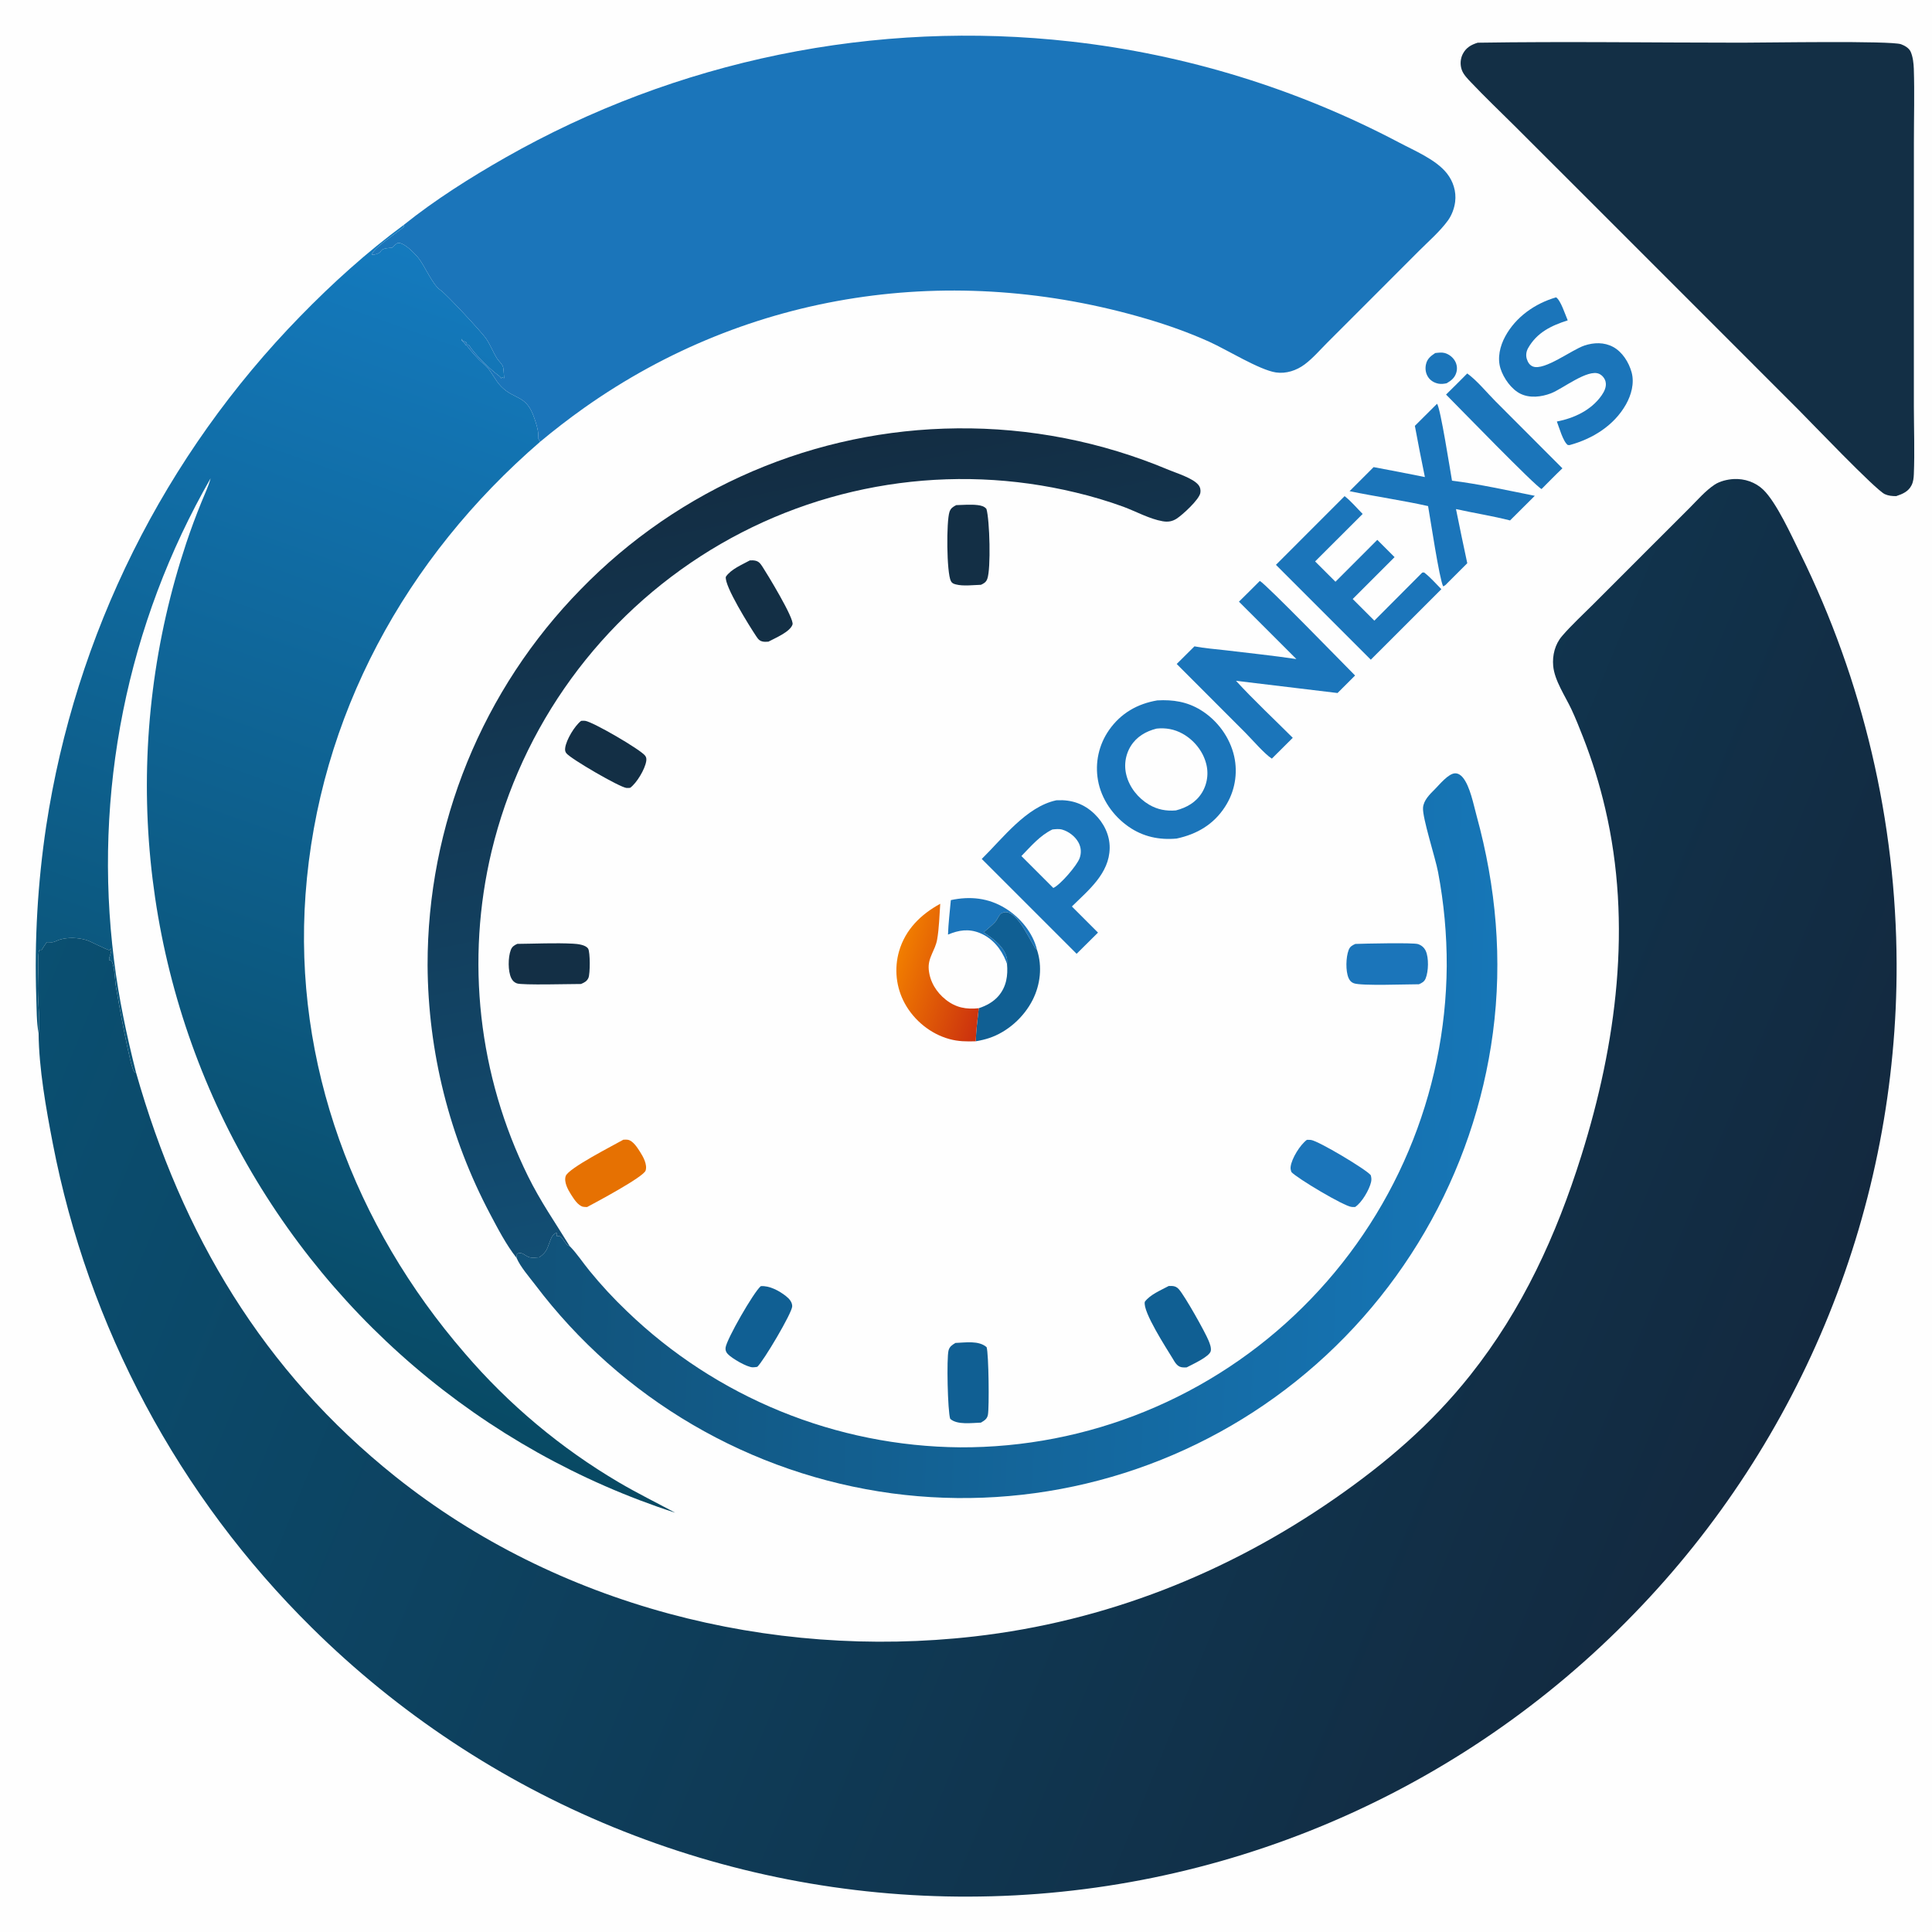 <?xml version="1.0" encoding="utf-8" ?>
<svg xmlns="http://www.w3.org/2000/svg" xmlns:xlink="http://www.w3.org/1999/xlink" width="1590" height="1590">
	<rect width="100%" height="100%" fill="#808080" stroke="none"/>
	<path fill="#FEFEFE" transform="scale(1.42 1.42)" d="M0 0L1120 0L1120 1120L0 1120L0 0Z"/>
	<path fill="#1B75BA" transform="scale(1.42 1.42)" d="M831.796 204.614C833.562 204.421 835.486 204.126 837.229 204.58C839.662 205.215 841.951 206.972 843.209 209.146C844.426 211.252 844.726 213.667 844.012 215.996C843.092 219 841.04 220.62 838.419 222.13C836.861 222.454 835.268 222.66 833.69 222.358C831.28 221.898 829.086 220.629 827.711 218.57C826.246 216.378 825.874 213.696 826.447 211.143C827.17 207.92 829.173 206.37 831.796 204.614Z"/>
	<path fill="#1B75BA" transform="scale(1.42 1.42)" d="M551.074 521.673C562.179 519.286 572.848 520.366 582.652 526.415C591.336 531.772 598.678 540.575 601.052 550.625C598.008 548.504 590.152 526.782 581.717 528.784C581.458 528.845 580.414 529.264 580.144 529.481C578.744 530.602 578.005 533.019 576.737 534.375C574.743 536.507 572.261 538.429 570.05 540.341C575.378 543.847 582.65 549.114 583.639 555.935C583.767 556.819 583.694 557.755 583.623 558.642C583.438 558.123 583.255 557.604 583.053 557.091C580.246 549.958 575.208 543.769 567.984 540.794C561.489 538.118 555.669 539.018 549.423 541.66C549.651 535.015 550.482 528.301 551.074 521.673Z"/>
	<path fill="#105F93" transform="scale(1.42 1.42)" d="M553.747 778.323C559.432 778.122 567.269 776.765 571.804 780.774C573.029 784.459 573.375 815.765 572.555 819.982C572.075 822.454 570.504 823.283 568.508 824.502C563.351 824.64 554.698 825.971 550.696 822.291C549.234 817.877 548.555 787.09 549.748 782.651C550.359 780.379 551.859 779.469 553.747 778.323Z"/>
	<path fill="#132F45" transform="scale(1.42 1.42)" d="M299.798 547.036C310.507 546.957 321.49 546.373 332.17 546.926C334.587 547.051 339.459 547.519 340.882 549.857C342.076 551.819 342.065 564.41 341.038 566.736C340.147 568.751 338.617 569.481 336.712 570.288C330.963 570.256 302.655 571.078 299.558 569.932C297.981 569.348 297.013 568.335 296.294 566.858C294.333 562.828 294.423 554.798 296.032 550.578C296.78 548.614 297.972 547.883 299.798 547.036Z"/>
	<path fill="#1B75BA" transform="scale(1.42 1.42)" d="M785.515 547.07C790.533 546.878 819.067 546.244 821.815 547.161C823.841 547.836 825.401 549.147 826.308 551.101C828.134 555.04 827.932 562.966 826.256 567.057C825.465 568.987 824.141 569.65 822.366 570.444C815.518 570.42 789.219 571.469 784.676 569.888C783.157 569.36 782.237 568.302 781.599 566.858C779.792 562.774 780.027 554.772 781.623 550.611C782.407 548.567 783.654 547.907 785.515 547.07Z"/>
	<path fill="#132F45" transform="scale(1.42 1.42)" d="M554.201 292.752C558.238 292.654 562.605 292.249 566.61 292.733C568.477 292.959 570.512 293.412 571.705 294.969C573.589 301.208 574.374 329.726 572.196 335.502C571.46 337.454 570.287 338.11 568.522 338.931C564.076 339.043 558.198 339.841 553.918 338.69C552.644 338.347 551.744 338.02 551.109 336.804C548.584 331.968 548.41 302.065 550.313 296.59C551.037 294.507 552.33 293.724 554.201 292.752Z"/>
	<path fill="#105F93" transform="scale(1.42 1.42)" d="M677.351 745.315C677.938 745.301 678.525 745.278 679.111 745.299C680.835 745.36 682.061 745.884 683.206 747.176C686.776 751.203 698.473 772.061 700.498 777.075C701.187 778.779 702.092 781.103 701.726 782.963C701.07 786.29 690.783 790.875 687.719 792.504C686.655 792.522 685.537 792.575 684.492 792.327C682.056 791.747 680.786 789.259 679.588 787.273C676.301 781.823 662.102 760.109 663.502 754.447C666.62 750.26 672.816 747.771 677.351 745.315Z"/>
	<path fill="#132F45" transform="scale(1.42 1.42)" d="M434.576 324.796C435.587 324.737 436.562 324.716 437.561 324.904C439.849 325.335 440.75 326.706 441.959 328.542C444.328 332.143 460.429 358.497 459.317 361.931C457.914 366.261 449.181 369.817 445.353 371.882C444.413 371.919 443.357 372.016 442.426 371.884C440.166 371.565 439.331 370.332 438.16 368.579C434.529 363.137 419.634 339.408 420.677 334.261C423.672 329.86 429.985 327.315 434.576 324.796Z"/>
	<path fill="#105F93" transform="scale(1.42 1.42)" d="M440.914 745.419C445.898 744.996 451.611 748.098 455.477 751.15C457.328 752.611 459.127 754.543 459.141 757.05C459.163 760.829 442.328 789.137 438.884 792.173C438.037 792.319 437.19 792.437 436.328 792.445C433.018 792.476 424.137 787.265 421.794 784.749C420.783 783.663 420.337 782.549 420.515 781.059C421.097 776.191 436.831 748.831 440.914 745.419Z"/>
	<path fill="#132F45" transform="scale(1.42 1.42)" d="M336.801 417.784C337.529 417.747 338.327 417.676 339.058 417.755C343.444 418.227 371.409 434.498 373.955 438.031C374.675 439.029 374.711 440.034 374.516 441.23C373.757 445.891 369.033 453.796 365.226 456.589C364.549 456.647 363.814 456.734 363.131 456.675C359.209 456.337 330.892 439.873 328.266 436.59C327.487 435.617 327.406 434.686 327.564 433.462C328.172 428.754 333.062 420.641 336.801 417.784Z"/>
	<path fill="#1B75BA" transform="scale(1.42 1.42)" d="M757.416 660.615Q758.602 660.551 759.783 660.676C763.964 661.14 791.899 677.785 794.452 681.113C794.83 682.565 794.951 683.637 794.611 685.119C793.609 689.494 789.262 697.046 785.364 699.538C784.553 699.55 784.264 699.57 783.406 699.507C779.031 699.186 751.611 682.812 748.468 679.285C748.071 678.189 747.868 677.337 748.012 676.181C748.606 671.381 753.51 663.481 757.416 660.615Z"/>
	<path fill="#E67102" transform="scale(1.42 1.42)" d="M361.284 660.53C362.132 660.508 363.128 660.428 363.96 660.591C366.896 661.165 369.372 665.132 370.907 667.503C372.754 670.356 375.293 674.969 374.164 678.435C372.956 682.149 345.181 696.929 340.294 699.539C339.578 699.524 338.678 699.559 337.965 699.4C334.975 698.732 332.551 694.793 330.984 692.352C329.169 689.525 326.711 685.051 327.867 681.594C329.377 677.079 355.353 663.903 361.284 660.53Z"/>
	<path fill="#1B75BA" transform="scale(1.42 1.42)" d="M850.357 216.444C856.156 220.64 861.585 227.42 866.703 232.544L905.512 271.424C901.401 275.329 897.443 279.416 893.431 283.424C889.76 281.771 844.962 235.575 838.078 228.677C842.228 224.664 846.272 220.524 850.357 216.444Z"/>
	<path fill="#105F93" transform="scale(1.42 1.42)" d="M583.623 558.642C583.694 557.755 583.767 556.819 583.639 555.935C582.65 549.114 575.378 543.847 570.05 540.341C572.261 538.429 574.743 536.507 576.737 534.375C578.005 533.019 578.744 530.602 580.144 529.481C580.414 529.264 581.458 528.845 581.717 528.784C590.152 526.782 598.008 548.504 601.052 550.625C604.128 560.128 602.986 570.592 598.511 579.472C593.432 589.553 583.907 598.122 573.137 601.669C570.66 602.485 568.08 603.056 565.511 603.489C565.697 597.14 566.579 590.65 567.247 584.33C571.568 582.937 575.778 580.66 578.755 577.161C583.278 571.845 584.244 565.372 583.623 558.642Z"/>
	<defs>
		<linearGradient id="gradient_0" gradientUnits="userSpaceOnUse" x1="520.743" y1="554.807" x2="573.619" y2="571.939">
			<stop offset="0" stop-color="#F17D00"/>
			<stop offset="1" stop-color="#CC320E"/>
		</linearGradient>
	</defs>
	<path fill="url(#gradient_0)" transform="scale(1.42 1.42)" d="M544.926 523.805C544.43 530.614 544.303 537.826 543.126 544.534C542 550.946 537.632 555.01 538.268 561.918C538.913 568.934 542.673 575.066 548.152 579.392C554.05 584.048 560.007 585.093 567.247 584.33C566.579 590.65 565.697 597.14 565.511 603.489C560.144 603.657 555.452 603.633 550.214 602.196C539.372 599.221 529.881 591.49 524.453 581.682Q523.98 580.823 523.55 579.942Q523.12 579.061 522.734 578.159Q522.347 577.258 522.005 576.339Q521.664 575.42 521.367 574.485Q521.071 573.55 520.821 572.602Q520.571 571.654 520.368 570.695Q520.164 569.736 520.008 568.767Q519.852 567.799 519.744 566.825Q519.636 565.85 519.575 564.872Q519.515 563.893 519.502 562.912Q519.49 561.932 519.526 560.952Q519.561 559.972 519.645 558.995Q519.729 558.018 519.86 557.046Q519.992 556.075 520.17 555.11Q520.349 554.146 520.575 553.192Q520.801 552.238 521.074 551.296C524.715 538.72 533.681 529.927 544.926 523.805Z"/>
	<path fill="#1B75BA" transform="scale(1.42 1.42)" d="M901.855 172.327C904.536 174.035 907.227 182.541 908.594 185.665C899.096 188.705 890.828 192.656 885.677 201.683C884.559 203.644 884.21 205.949 884.905 208.115C885.511 209.999 886.546 211.711 888.498 212.438C895.15 214.912 910.963 202.713 918.257 200.273C923.728 198.443 929.677 198.262 934.866 201.047C940.261 203.942 944.031 210.002 945.618 215.779C947.341 222.052 945.441 228.938 942.314 234.456C935.383 246.686 922.92 254.365 909.667 257.959L908.642 257.912C905.896 255.977 903.606 247.638 902.307 244.303C912.296 242.36 922.17 237.772 928.187 229.227C929.811 226.921 931.219 224.063 930.534 221.192C930.083 219.304 928.636 217.528 926.884 216.701C920.276 213.58 905.555 225.435 898.811 227.982C893.306 230.061 886.732 230.875 881.261 228.231C875.962 225.67 871.403 219.189 869.645 213.613C867.691 207.414 869.346 200.567 872.361 194.999C878.5 183.66 889.671 175.864 901.855 172.327Z"/>
	<path fill="#1B75BA" transform="scale(1.42 1.42)" d="M832.864 234.007C834.873 236.558 840.42 272.416 841.532 278.595C856.614 280.386 874.433 284.365 889.515 287.355L875.176 301.624C864.877 299.011 854.229 297.351 843.841 295.046Q847.006 310.758 850.379 326.428L838.673 338.119C837.929 338.958 837.43 339.396 836.401 339.852C834.168 335.392 829.029 300.963 827.67 293.309C812.626 289.964 797.263 287.791 782.16 284.66L796.098 270.722Q810.978 273.494 825.815 276.484Q822.759 261.673 820.009 246.802L832.864 234.007Z"/>
	<path fill="#1B75BA" transform="scale(1.42 1.42)" d="M779.282 287.548C782.993 290.379 786.413 294.538 789.75 297.859L762.192 325.384L773.991 337.153L798.234 312.881L808.245 322.895L783.98 347.164L796.52 359.711L823.788 332.352C824.518 331.602 824.034 331.886 825.372 331.782C828.992 334.586 832.148 338.206 835.36 341.472L794.468 382.339L739.486 327.356L779.282 287.548Z"/>
	<path fill="#1B75BA" transform="scale(1.42 1.42)" d="M730.147 336.691C733.566 338.368 778.572 384.697 785.357 391.496L775.191 401.647L716.341 394.571C726.801 405.964 738.296 416.666 749.243 427.609L737.125 439.67C732.939 437.063 725.654 428.556 721.831 424.73L681.978 384.819L692.255 374.604C698.136 375.746 704.34 376.16 710.296 376.875C723.974 378.517 737.712 379.954 751.34 381.966L718.055 348.701C722.125 344.742 726.119 340.694 730.147 336.691Z"/>
	<path fill="#1B75BA" transform="scale(1.42 1.42)" d="M612.175 463.832C612.386 463.819 612.598 463.801 612.81 463.792C621.15 463.43 628.24 465.858 634.323 471.711C639.697 476.881 643.224 483.925 643.133 491.473C642.955 506.231 630.84 515.889 621.222 525.366L636.358 540.503L623.971 552.792L620.314 549.135L568.992 497.811C581.272 485.739 594.863 467.529 612.175 463.832Z"/>
	<path fill="#FEFEFE" transform="scale(1.42 1.42)" d="M609.942 480.732C611.828 480.544 613.759 480.28 615.612 480.81C619.433 481.901 623.19 484.806 625.07 488.319C626.606 491.191 626.807 494.328 625.704 497.384C624.185 501.591 614.512 512.85 610.465 514.628L591.965 496.132C597.485 490.498 602.736 484.194 609.942 480.732Z"/>
	<path fill="#1B75BA" transform="scale(1.42 1.42)" d="M670.721 405.925C679.801 405.412 688.075 406.692 695.932 411.54C705.515 417.453 712.771 427.257 715.268 438.263Q715.477 439.194 715.64 440.135Q715.803 441.075 715.918 442.022Q716.034 442.97 716.102 443.922Q716.171 444.874 716.191 445.828Q716.212 446.782 716.185 447.736Q716.158 448.69 716.084 449.641Q716.009 450.593 715.888 451.539Q715.766 452.486 715.597 453.425Q715.428 454.365 715.213 455.294Q714.998 456.224 714.736 457.142Q714.475 458.06 714.168 458.964Q713.861 459.867 713.51 460.755Q713.158 461.642 712.763 462.511Q712.367 463.379 711.929 464.227Q711.491 465.075 711.011 465.9Q710.531 466.725 710.011 467.525C703.405 477.833 693.665 483.497 681.909 486.002C671.841 486.922 662.438 484.933 654.076 479.106C645.072 472.831 638.286 463.131 636.357 452.252Q636.188 451.311 636.065 450.362Q635.943 449.414 635.867 448.46Q635.791 447.507 635.763 446.551Q635.734 445.595 635.752 444.639Q635.77 443.683 635.836 442.729Q635.901 441.775 636.013 440.825Q636.125 439.875 636.284 438.932Q636.443 437.989 636.648 437.055Q636.853 436.121 637.104 435.198Q637.355 434.275 637.65 433.366Q637.946 432.456 638.286 431.563Q638.627 430.669 639.01 429.793Q639.394 428.917 639.821 428.061Q640.247 427.205 640.715 426.371Q641.183 425.537 641.692 424.727Q642.2 423.917 642.748 423.133C649.558 413.386 659.137 407.894 670.721 405.925Z"/>
	<path fill="#FEFEFE" transform="scale(1.42 1.42)" d="M670.335 422.264C675.645 421.721 680.591 422.595 685.286 425.178C691.887 428.81 697.136 435.22 699.037 442.535Q699.177 443.059 699.291 443.59Q699.404 444.121 699.492 444.656Q699.578 445.192 699.639 445.732Q699.699 446.271 699.732 446.813Q699.765 447.354 699.771 447.897Q699.777 448.44 699.756 448.982Q699.735 449.525 699.687 450.065Q699.638 450.606 699.563 451.143Q699.488 451.681 699.386 452.214Q699.284 452.747 699.156 453.274Q699.027 453.802 698.873 454.322Q698.718 454.842 698.538 455.354Q698.357 455.866 698.151 456.368Q697.946 456.87 697.715 457.362Q697.484 457.853 697.229 458.332Q696.974 458.811 696.696 459.277C693.258 464.965 687.795 468.051 681.54 469.685C675.944 470.163 670.881 469.237 665.992 466.369C659.654 462.651 654.537 456.293 652.779 449.107Q652.647 448.585 652.541 448.058Q652.435 447.531 652.355 446.999Q652.275 446.466 652.222 445.931Q652.169 445.396 652.142 444.858Q652.115 444.321 652.115 443.783Q652.116 443.245 652.142 442.708Q652.169 442.17 652.222 441.635Q652.276 441.099 652.356 440.567Q652.436 440.035 652.542 439.508Q652.648 438.981 652.78 438.459Q652.913 437.938 653.071 437.423Q653.229 436.909 653.412 436.403Q653.595 435.897 653.803 435.401Q654.012 434.905 654.244 434.42Q654.477 433.935 654.733 433.462Q654.99 432.989 655.269 432.529C658.688 426.955 664.126 423.815 670.335 422.264Z"/>
	<defs>
		<linearGradient id="gradient_1" gradientUnits="userSpaceOnUse" x1="435.853" y1="267.756" x2="523.547" y2="683.787">
			<stop offset="0" stop-color="#132D43"/>
			<stop offset="1" stop-color="#124E74"/>
		</linearGradient>
	</defs>
	<path fill="url(#gradient_1)" transform="scale(1.42 1.42)" d="M299.389 729.053C293.41 721.511 288.509 712.022 284 703.522Q281.807 699.377 279.74 695.169Q277.673 690.96 275.733 686.691Q273.793 682.422 271.983 678.097Q270.173 673.771 268.493 669.393Q266.813 665.015 265.266 660.589Q263.719 656.163 262.306 651.692Q260.892 647.221 259.614 642.709Q258.336 638.198 257.194 633.65Q256.052 629.103 255.047 624.523Q254.043 619.942 253.176 615.334Q252.309 610.726 251.582 606.094Q250.854 601.462 250.266 596.81Q249.678 592.158 249.23 587.49Q248.783 582.823 248.475 578.144Q248.168 573.465 248.002 568.779Q247.835 564.093 247.81 559.404Q247.804 555.634 247.89 551.866Q247.975 548.097 248.152 544.331Q248.329 540.566 248.598 536.806Q248.866 533.046 249.226 529.293Q249.585 525.541 250.036 521.798Q250.487 518.055 251.028 514.325Q251.57 510.594 252.201 506.878Q252.833 503.161 253.555 499.461Q254.277 495.761 255.088 492.08Q255.9 488.399 256.8 484.738Q257.701 481.078 258.69 477.44Q259.679 473.803 260.756 470.19Q261.834 466.578 262.998 462.992Q264.163 459.407 265.414 455.851Q266.665 452.295 268.003 448.771Q269.34 445.246 270.762 441.755Q272.185 438.264 273.692 434.809Q275.199 431.353 276.789 427.935Q278.379 424.517 280.052 421.139Q281.725 417.761 283.479 414.424Q285.233 411.088 287.068 407.795Q288.903 404.502 290.817 401.254Q292.731 398.007 294.724 394.806Q296.716 391.606 298.786 388.456Q300.855 385.305 303.001 382.205Q305.146 379.106 307.366 376.059Q309.586 373.012 311.88 370.021Q314.173 367.029 316.538 364.094Q318.904 361.158 321.34 358.281Q323.776 355.405 326.281 352.588Q328.786 349.771 331.358 347.015Q333.931 344.26 336.57 341.568Q339.222 338.84 341.941 336.178Q344.66 333.516 347.444 330.922Q350.228 328.328 353.075 325.804Q355.922 323.279 358.83 320.826Q361.739 318.373 364.707 315.992Q367.675 313.611 370.701 311.305Q373.727 308.998 376.81 306.767Q379.892 304.535 383.028 302.381Q386.164 300.227 389.353 298.15Q392.542 296.074 395.78 294.077Q399.019 292.08 402.307 290.164Q405.594 288.248 408.927 286.413Q412.261 284.579 415.639 282.827Q419.017 281.076 422.437 279.408Q425.857 277.74 429.317 276.158Q432.777 274.575 436.276 273.078Q439.774 271.582 443.308 270.172Q446.842 268.762 450.41 267.44Q453.978 266.118 457.578 264.884Q461.177 263.651 464.806 262.506Q468.435 261.362 472.091 260.308Q475.747 259.253 479.428 258.29Q483.109 257.326 486.812 256.454Q490.516 255.581 494.24 254.801Q497.964 254.02 501.706 253.331Q505.449 252.643 509.207 252.047Q512.965 251.451 516.736 250.948Q520.508 250.445 524.291 250.036Q528.074 249.626 531.866 249.31Q535.657 248.994 539.456 248.772Q543.255 248.55 547.057 248.422Q550.86 248.293 554.665 248.259Q558.598 248.215 562.532 248.272Q566.465 248.329 570.395 248.487Q574.326 248.644 578.251 248.902Q582.176 249.161 586.093 249.519Q590.011 249.878 593.917 250.337Q597.824 250.795 601.718 251.354Q605.612 251.913 609.49 252.571Q613.368 253.229 617.228 253.986Q621.088 254.744 624.928 255.6Q628.767 256.455 632.583 257.409Q636.399 258.363 640.19 259.414Q643.981 260.466 647.743 261.614Q651.505 262.762 655.237 264.006Q658.969 265.25 662.668 266.589Q666.366 267.928 670.029 269.361Q673.693 270.794 677.318 272.321C682 274.262 691.354 277.113 694.524 281.009C695.616 282.351 695.983 283.995 695.675 285.695C694.969 289.591 685.317 298.43 681.935 300.597C679.362 302.246 676.881 302.614 673.893 302.107C666.329 300.823 658.288 296.371 651.009 293.668Q637.483 288.764 623.482 285.45Q620.142 284.644 616.784 283.919Q613.426 283.195 610.051 282.554Q606.676 281.912 603.286 281.353Q599.896 280.795 596.494 280.32Q593.092 279.845 589.678 279.453Q586.265 279.062 582.844 278.755Q579.422 278.447 575.994 278.224Q572.566 278.001 569.133 277.861Q565.7 277.722 562.265 277.668Q558.83 277.613 555.395 277.642Q551.96 277.672 548.526 277.786Q545.092 277.9 541.663 278.098Q538.233 278.296 534.809 278.579Q531.385 278.861 527.969 279.228Q524.553 279.594 521.148 280.044Q517.742 280.494 514.348 281.028Q510.954 281.562 507.575 282.178Q504.195 282.795 500.832 283.495Q497.468 284.195 494.123 284.977Q490.778 285.759 487.453 286.622Q484.127 287.486 480.825 288.432Q477.522 289.377 474.243 290.403Q470.964 291.429 467.712 292.536Q464.46 293.642 461.235 294.828Q458.011 296.014 454.817 297.278Q451.623 298.543 448.46 299.886Q445.298 301.229 442.17 302.648Q439.042 304.068 435.949 305.565Q432.857 307.061 429.802 308.633Q426.747 310.205 423.732 311.851Q420.717 313.498 417.743 315.218Q414.769 316.938 411.838 318.73Q408.886 320.537 405.979 322.416Q403.073 324.295 400.213 326.245Q397.353 328.194 394.542 330.214Q391.731 332.233 388.97 334.321Q386.21 336.409 383.501 338.564Q380.793 340.719 378.138 342.939Q375.484 345.16 372.884 347.445Q370.285 349.731 367.742 352.079Q365.2 354.428 362.716 356.838Q360.232 359.248 357.807 361.719Q355.383 364.189 353.021 366.718Q350.658 369.247 348.358 371.834Q346.058 374.42 343.822 377.063Q341.586 379.705 339.416 382.401Q337.246 385.097 335.143 387.846Q333.039 390.595 331.004 393.394Q328.969 396.194 327.003 399.043Q325.037 401.891 323.142 404.787Q321.247 407.684 319.423 410.625Q317.6 413.567 315.849 416.553Q314.098 419.538 312.421 422.566Q310.744 425.594 309.142 428.662Q307.54 431.73 306.013 434.836Q304.487 437.943 303.038 441.086Q301.588 444.229 300.216 447.406Q298.844 450.584 297.551 453.794Q296.257 457.005 295.043 460.246Q293.828 463.487 292.694 466.757Q291.56 470.027 290.506 473.324Q289.452 476.621 288.48 479.943Q287.507 483.264 286.617 486.609Q285.726 489.954 284.918 493.319Q284.216 496.257 283.578 499.21Q282.939 502.162 282.365 505.128Q281.791 508.093 281.281 511.071Q280.771 514.048 280.325 517.036Q279.88 520.023 279.499 523.02Q279.118 526.017 278.802 529.021Q278.486 532.025 278.235 535.035Q277.984 538.045 277.798 541.06Q277.612 544.075 277.492 547.094Q277.371 550.112 277.316 553.132Q277.26 556.152 277.27 559.173Q277.28 562.194 277.355 565.214Q277.431 568.233 277.571 571.251Q277.712 574.268 277.918 577.282Q278.123 580.296 278.394 583.304Q278.665 586.313 279.001 589.315Q279.337 592.317 279.737 595.311Q280.138 598.305 280.603 601.29Q281.069 604.274 281.598 607.248Q282.128 610.222 282.722 613.184Q283.316 616.146 283.973 619.094Q284.631 622.042 285.353 624.975Q286.074 627.909 286.859 630.826Q287.643 633.743 288.491 636.642Q289.338 639.542 290.248 642.422Q291.158 645.302 292.13 648.162Q293.102 651.022 294.136 653.861Q295.169 656.699 296.264 659.515Q297.359 662.33 298.514 665.121Q299.669 667.912 300.885 670.677Q302.1 673.443 303.375 676.181Q304.65 678.92 305.984 681.63C313.308 696.464 321.615 708.275 330.156 722.189C327.106 721.697 325.841 714.908 322.79 716.629C322.636 715.801 322.574 715.231 322.576 714.411C320.236 715.464 319.593 717.114 318.719 719.432C316.994 724.004 316.806 725.617 312.608 728.676C310.976 728.773 308.683 729.122 307.125 728.75C304.339 728.085 302.474 724.958 299.609 726.753L299.389 729.053Z"/>
	<defs>
		<linearGradient id="gradient_2" gradientUnits="userSpaceOnUse" x1="302.125" y1="643.679" x2="862.987" y2="663.949">
			<stop offset="0" stop-color="#115279"/>
			<stop offset="1" stop-color="#1676B7"/>
		</linearGradient>
	</defs>
	<path fill="url(#gradient_2)" transform="scale(1.42 1.42)" d="M330.156 722.189C334.344 726.435 337.762 731.741 341.552 736.37Q351.729 748.88 363.409 759.999Q365.812 762.314 368.27 764.571Q370.728 766.829 373.238 769.027Q375.748 771.226 378.31 773.364Q380.872 775.503 383.484 777.58Q386.095 779.657 388.755 781.672Q391.415 783.687 394.123 785.638Q396.83 787.589 399.582 789.476Q402.335 791.363 405.131 793.184Q407.928 795.004 410.766 796.759Q413.605 798.513 416.485 800.199Q419.364 801.886 422.283 803.503Q425.201 805.121 428.158 806.669Q431.114 808.218 434.106 809.695Q437.098 811.173 440.124 812.58Q443.15 813.986 446.208 815.32Q449.267 816.655 452.356 817.917Q455.446 819.178 458.564 820.366Q461.682 821.555 464.828 822.669Q467.974 823.782 471.145 824.822Q474.316 825.861 477.511 826.825Q480.705 827.788 483.922 828.676Q487.139 829.564 490.376 830.375Q493.613 831.187 496.868 831.921Q500.123 832.656 503.395 833.313Q506.666 833.97 509.952 834.55Q513.239 835.13 516.538 835.631Q519.837 836.133 523.147 836.556Q526.457 836.979 529.776 837.324Q533.095 837.669 536.422 837.935Q539.748 838.201 543.08 838.389Q546.411 838.576 549.747 838.684Q553.082 838.793 556.419 838.822Q559.86 838.837 563.3 838.768Q566.74 838.699 570.177 838.545Q573.614 838.391 577.047 838.153Q580.479 837.915 583.905 837.593Q587.331 837.271 590.747 836.865Q594.164 836.459 597.57 835.969Q600.975 835.479 604.368 834.906Q607.761 834.333 611.138 833.677Q614.516 833.021 617.876 832.282Q621.237 831.543 624.578 830.721Q627.919 829.9 631.24 828.997Q634.56 828.095 637.857 827.111Q641.154 826.127 644.426 825.062Q647.698 823.997 650.942 822.853Q654.187 821.708 657.403 820.484Q660.618 819.26 663.803 817.958Q666.988 816.656 670.14 815.276Q673.292 813.895 676.409 812.438Q679.526 810.981 682.606 809.448Q685.686 807.915 688.728 806.307Q691.77 804.699 694.771 803.017Q697.773 801.334 700.732 799.579Q703.691 797.824 706.606 795.996Q709.522 794.169 712.391 792.27Q715.261 790.372 718.083 788.403Q720.905 786.435 723.678 784.398Q726.451 782.361 729.173 780.257Q731.895 778.152 734.565 775.982Q737.235 773.811 739.85 771.576Q742.466 769.34 745.026 767.042Q747.586 764.743 750.089 762.382Q752.592 760.021 755.036 757.599Q757.481 755.18 759.867 752.703Q762.253 750.225 764.577 747.689Q766.901 745.154 769.162 742.563Q771.424 739.971 773.622 737.325Q775.819 734.679 777.951 731.98Q780.083 729.281 782.148 726.531Q784.214 723.781 786.211 720.98Q788.209 718.18 790.137 715.332Q792.065 712.484 793.924 709.59Q795.782 706.695 797.569 703.757Q799.355 700.818 801.07 697.836Q802.784 694.854 804.425 691.831Q806.066 688.808 807.632 685.746Q809.199 682.684 810.69 679.585Q812.181 676.485 813.596 673.35Q815.01 670.215 816.348 667.046Q817.686 663.878 818.945 660.677Q820.205 657.477 821.386 654.246Q822.568 651.016 823.669 647.758Q824.771 644.499 825.793 641.215Q826.814 637.931 827.755 634.623Q828.696 631.314 829.556 627.984Q830.416 624.654 831.194 621.303Q831.972 617.953 832.668 614.585Q833.364 611.216 833.977 607.832Q834.591 604.448 835.121 601.049Q835.651 597.651 836.098 594.241Q836.545 590.83 836.909 587.41Q837.272 583.99 837.552 580.562Q837.832 577.134 838.027 573.7Q838.223 570.266 838.335 566.828Q838.446 563.39 838.474 559.951Q838.527 546.239 837.27 532.585Q836.013 518.931 833.458 505.459C831.929 497.216 824.266 473.876 824.739 468.08C825.091 463.782 828.654 460.338 831.541 457.459C834.258 454.751 839.486 448.201 843.391 448.194C845.201 448.19 846.699 449.27 847.801 450.611C852.012 455.733 853.993 466.274 855.77 472.741C867.088 513.934 870.874 556.138 865.233 598.599Q864.727 602.398 864.128 606.183Q863.529 609.969 862.837 613.738Q862.145 617.508 861.36 621.259Q860.575 625.01 859.698 628.741Q858.821 632.472 857.852 636.18Q856.883 639.888 855.823 643.571Q854.764 647.254 853.613 650.91Q852.463 654.566 851.223 658.192Q849.983 661.818 848.654 665.413Q847.325 669.008 845.908 672.569Q844.491 676.13 842.987 679.654Q841.482 683.179 839.891 686.666Q838.301 690.153 836.624 693.599Q834.948 697.046 833.188 700.45Q831.427 703.854 829.583 707.214Q827.739 710.574 825.813 713.887Q823.886 717.2 821.879 720.465Q819.872 723.73 817.785 726.944Q815.698 730.158 813.532 733.32Q811.366 736.482 809.124 739.59Q806.881 742.698 804.562 745.749Q802.243 748.801 799.85 751.794Q797.457 754.787 794.99 757.721Q792.524 760.654 789.986 763.526Q787.448 766.398 784.84 769.206Q782.233 772.015 779.556 774.758Q776.88 777.502 774.137 780.178Q771.394 782.855 768.586 785.463Q765.778 788.071 762.906 790.609Q760.035 793.147 757.102 795.614Q754.168 798.081 751.175 800.474Q748.182 802.868 745.131 805.187Q742.117 807.476 739.048 809.69Q735.98 811.904 732.858 814.043Q729.736 816.182 726.562 818.244Q723.389 820.305 720.167 822.289Q716.944 824.272 713.673 826.177Q710.403 828.081 707.087 829.904Q703.771 831.728 700.412 833.47Q697.052 835.212 693.651 836.872Q690.25 838.531 686.81 840.107Q683.369 841.683 679.891 843.174Q676.413 844.665 672.9 846.071Q669.386 847.477 665.839 848.796Q662.293 850.116 658.715 851.348Q655.137 852.58 651.53 853.725Q647.922 854.869 644.289 855.925Q640.655 856.981 636.996 857.948Q633.337 858.915 629.656 859.792Q625.975 860.669 622.273 861.456Q618.572 862.243 614.852 862.939Q611.132 863.635 607.397 864.24Q603.661 864.845 599.912 865.359Q596.163 865.872 592.402 866.294Q588.641 866.716 584.871 867.046Q581.102 867.375 577.325 867.613Q573.548 867.85 569.766 867.995Q565.985 868.14 562.201 868.193Q558.417 868.245 554.633 868.205Q550.849 868.165 547.067 868.033Q543.285 867.9 539.508 867.676Q535.73 867.451 531.959 867.134Q528.188 866.816 524.426 866.407Q520.664 865.998 516.913 865.497Q513.107 864.982 509.315 864.374Q505.523 863.766 501.747 863.064Q497.97 862.362 494.213 861.568Q490.455 860.773 486.718 859.886Q482.982 858.999 479.268 858.02Q475.554 857.041 471.865 855.971Q468.177 854.9 464.516 853.739Q460.855 852.578 457.223 851.327Q453.592 850.077 449.993 848.736Q446.393 847.396 442.828 845.968Q439.263 844.539 435.734 843.023Q432.205 841.507 428.715 839.905Q425.225 838.302 421.775 836.614Q418.325 834.926 414.918 833.153Q411.511 831.381 408.148 829.524Q404.786 827.668 401.47 825.729Q398.155 823.791 394.888 821.771Q391.621 819.751 388.405 817.652Q385.19 815.552 382.026 813.373Q378.863 811.195 375.755 808.939Q372.646 806.683 369.595 804.352Q366.543 802.02 363.549 799.614Q360.556 797.207 357.623 794.728Q354.69 792.248 351.818 789.697Q348.947 787.146 346.14 784.525Q343.333 781.904 340.591 779.214Q337.849 776.525 335.175 773.769Q332.5 771.012 329.894 768.191Q327.288 765.369 324.753 762.484Q322.217 759.599 319.754 756.653Q317.29 753.706 314.9 750.7Q312.51 747.693 310.195 744.629C306.725 740.074 301.609 734.248 299.389 729.053L299.609 726.753C302.474 724.958 304.339 728.085 307.125 728.75C308.683 729.122 310.976 728.773 312.608 728.676C316.806 725.617 316.994 724.004 318.719 719.432C319.593 717.114 320.236 715.464 322.576 714.411C322.574 715.231 322.636 715.801 322.79 716.629C325.841 714.908 327.106 721.697 330.156 722.189Z"/>
	<path fill="#132F45" transform="scale(1.42 1.42)" d="M856.414 24.753C907.427 23.961 958.582 24.735 1009.61 24.736C1023.48 24.736 1095.89 23.499 1101.8 25.646C1103.91 26.416 1106.48 27.909 1107.39 30.05C1108.67 33.046 1109.07 36.677 1109.18 39.922C1109.64 53.968 1109.23 68.16 1109.23 82.218L1109.2 165.159L1109.21 235.96C1109.24 248.806 1109.72 261.845 1109.2 274.669C1109.11 276.967 1108.91 279.148 1107.87 281.235C1106.04 284.896 1102.64 286.319 1098.96 287.537C1096.65 287.537 1094.47 287.357 1092.35 286.387C1087.01 283.946 1049.13 244.284 1042.57 237.724L923.871 118.996L877.59 72.762C869.248 64.445 860.632 56.279 852.54 47.723C850.583 45.654 848.206 43.286 847.225 40.579C846.131 37.563 846.327 34.057 847.814 31.214C849.723 27.567 852.626 25.934 856.414 24.753Z"/>
	<defs>
		<linearGradient id="gradient_3" gradientUnits="userSpaceOnUse" x1="154.428" y1="791.439" x2="368.453" y2="189.497">
			<stop offset="0" stop-color="#084963"/>
			<stop offset="1" stop-color="#147ABE"/>
		</linearGradient>
	</defs>
	<path fill="url(#gradient_3)" transform="scale(1.42 1.42)" d="M234.036 130.329L234.099 131.448C229.68 135.272 217.839 142.659 215.567 147.153L215.688 147.663C217.086 147.643 219.025 147.148 220.152 146.245C220.701 145.804 220.525 145.737 220.925 145.237C222.099 143.771 225.38 143.686 227.14 143.591C227.914 142.899 229.862 140.796 230.837 140.785C234.423 140.742 240.041 146.566 242.279 149.251C246.299 154.074 250.561 165.088 255.392 168.215C258.411 170.169 278.903 192.238 281.534 195.979C284.178 199.739 285.675 203.955 288.045 207.728C289.004 209.255 291.263 211.123 291.598 212.841C291.998 214.89 291.97 217.075 292.187 219.158L290.815 218.621L290.355 219.378C290.312 219.237 290.288 219.088 290.225 218.954C289.863 218.186 289.345 217.942 288.687 217.446C283.444 213.486 275.166 205.409 271.68 199.881L270.62 199.603L270.229 198.394L267.978 197.376L267.724 196.399L267.487 197.185C268.247 198.031 268.915 198.808 269.849 199.468L269.428 199.728L270.404 200.11C273.319 203.826 276.677 207.949 280.348 210.916C284.612 214.361 286.651 220.194 290.476 224.032C298.437 232.02 304.994 228.547 309.65 242.257C310.601 245.057 311.737 248.403 311.938 251.355C311.993 252.161 311.907 253 311.837 253.803C312.216 254.538 312.561 255.366 313.038 256.039C235.19 323.216 184.612 415.092 177.074 518.403C169.927 616.346 205.498 710.516 269.319 784.256Q274.088 789.825 279.084 795.191Q284.079 800.558 289.292 805.714Q294.505 810.869 299.927 815.805Q305.349 820.741 310.97 825.448Q316.591 830.156 322.402 834.627Q328.212 839.098 334.203 843.325Q340.193 847.552 346.354 851.528Q352.514 855.504 358.833 859.222C369.463 865.488 380.49 870.876 391.339 876.726Q386.15 875.04 381.003 873.228Q375.857 871.415 370.757 869.476Q365.657 867.537 360.606 865.474Q355.555 863.41 350.556 861.223Q345.558 859.035 340.614 856.726Q335.671 854.416 330.786 851.986Q325.901 849.555 321.077 847.006Q316.253 844.456 311.494 841.788Q306.734 839.12 302.042 836.336Q297.349 833.552 292.726 830.654Q288.104 827.755 283.554 824.744Q279.004 821.733 274.529 818.61Q270.055 815.488 265.658 812.257Q261.262 809.025 256.946 805.687Q252.631 802.348 248.398 798.904Q244.166 795.461 240.02 791.914Q235.874 788.367 231.816 784.719Q227.758 781.072 223.792 777.325Q219.825 773.579 215.952 769.736Q212.078 765.893 208.3 761.956Q204.523 758.019 200.843 753.991Q197.163 749.962 193.583 745.844Q190.004 741.726 186.527 737.522Q183.05 733.317 179.677 729.028Q176.304 724.739 173.038 720.368Q169.772 715.998 166.614 711.548Q163.456 707.098 160.409 702.573Q157.361 698.047 154.426 693.447Q151.491 688.848 148.67 684.177Q145.849 679.507 143.144 674.769Q140.438 670.03 137.85 665.227Q135.262 660.424 132.793 655.558Q130.323 650.666 127.975 645.714Q125.627 640.763 123.402 635.755Q121.177 630.747 119.076 625.685Q116.975 620.624 114.999 615.512Q113.023 610.401 111.174 605.242Q109.325 600.083 107.604 594.88Q105.883 589.677 104.291 584.433Q102.699 579.19 101.236 573.908Q99.774 568.627 98.442 563.311Q97.11 557.995 95.91 552.648Q94.71 547.301 93.641 541.926Q92.573 536.551 91.638 531.151Q90.703 525.751 89.901 520.33Q89.1 514.909 88.432 509.47Q87.764 504.03 87.231 498.576Q86.698 493.122 86.299 487.656Q85.9 482.191 85.637 476.717Q85.373 471.243 85.244 465.764Q85.115 460.286 85.122 454.806Q85.129 449.326 85.27 443.847Q85.412 438.369 85.689 432.896Q85.965 427.423 86.377 421.958Q86.788 416.493 87.335 411.04Q87.881 405.588 88.562 400.15Q89.242 394.712 90.057 389.293Q90.871 383.874 91.819 378.476Q92.767 373.078 93.848 367.706Q94.928 362.333 96.141 356.989Q97.354 351.645 98.699 346.332Q100.043 341.019 101.518 335.742Q102.993 330.464 104.598 325.224Q106.203 319.984 107.936 314.785Q111.953 302.771 116.74 291.043C118.554 286.51 120.82 281.875 122.081 277.18Q119.827 281.106 117.652 285.077Q115.477 289.048 113.383 293.063Q111.289 297.077 109.277 301.132Q107.265 305.188 105.334 309.283Q103.404 313.379 101.557 317.512Q99.71 321.646 97.947 325.816Q96.184 329.986 94.505 334.191Q92.827 338.396 91.234 342.634Q89.64 346.872 88.133 351.141Q86.626 355.41 85.205 359.709Q83.784 364.008 82.45 368.334Q81.117 372.661 79.871 377.013Q78.625 381.366 77.467 385.743Q76.309 390.12 75.24 394.519Q74.171 398.919 73.19 403.339Q72.21 407.759 71.32 412.198Q70.429 416.637 69.628 421.093Q68.827 425.549 68.117 430.02Q67.406 434.492 66.786 438.977Q66.166 443.461 65.636 447.958Q65.107 452.454 64.668 456.96Q64.23 461.467 63.882 465.981Q63.535 470.495 63.279 475.015Q63.023 479.535 62.858 484.06Q62.693 488.584 62.62 493.111Q62.546 497.638 62.564 502.166Q62.582 506.693 62.692 511.219Q62.801 515.745 63.002 520.268Q63.203 524.791 63.495 529.309Q63.788 533.827 64.171 538.339Q64.554 542.85 65.029 547.352Q65.503 551.855 66.069 556.347C68.792 578.477 73.401 600.134 78.875 621.73C78.831 621.72 78.782 621.721 78.741 621.7C78.415 621.535 78.047 621.421 77.778 621.174C75.467 619.059 68.199 578.084 67.166 571.67C66.511 567.605 66.538 560.963 64.88 557.38C64.502 556.563 64.034 556.677 63.24 556.439C63.125 554.104 64.914 552.216 64.319 549.695C64.01 550.008 63.82 550.53 63.393 550.633C62.52 550.845 52.61 545.645 50.401 544.94C45.538 543.386 39.424 543.088 34.511 544.621C33.058 545.074 31.54 546.064 30.012 546.122C29.41 546.145 28.706 546.07 28.095 546.054L27.138 546.024C26.055 547.476 25.116 549.007 24.158 550.543L23.163 550.428L22.651 551.269L22.622 550.683C21.942 554.378 22.158 558.275 22.132 562.02C22.098 566.908 21.842 571.857 22.017 576.736C22.272 583.881 23.149 591.2 22.445 598.331C22.425 598.525 22.402 598.718 22.38 598.911C21.131 592.31 21.267 584.914 21.023 578.201Q20.607 565.749 20.759 553.291Q20.911 540.833 21.629 528.395Q22.348 515.957 23.631 503.565Q24.915 491.172 26.761 478.851Q27.55 473.668 28.44 468.501Q29.329 463.334 30.319 458.186Q31.309 453.037 32.398 447.909Q33.488 442.78 34.677 437.674Q35.867 432.568 37.155 427.486Q38.443 422.404 39.83 417.348Q41.217 412.292 42.702 407.263Q44.187 402.235 45.769 397.237Q47.351 392.239 49.031 387.272Q50.71 382.305 52.486 377.372Q54.261 372.439 56.132 367.542Q58.003 362.644 59.969 357.784Q61.935 352.924 63.995 348.102Q66.055 343.281 68.209 338.501Q70.362 333.721 72.609 328.984Q74.855 324.246 77.192 319.553Q79.53 314.861 81.959 310.214Q84.387 305.568 86.906 300.969Q89.424 296.371 92.031 291.822Q94.639 287.274 97.334 282.777Q100.029 278.28 102.812 273.836Q105.594 269.393 108.462 265.004Q111.33 260.615 114.283 256.283Q117.236 251.951 120.273 247.677Q123.309 243.403 126.428 239.189Q129.547 234.975 132.748 230.822Q135.948 226.669 139.229 222.58Q142.51 218.49 145.869 214.465Q149.229 210.44 152.666 206.481Q156.103 202.522 159.616 198.631Q163.13 194.739 166.718 190.917Q170.307 187.095 173.969 183.343C192.534 164.278 212.607 146.131 234.036 130.329Z"/>
	<path fill="#1B75BA" transform="scale(1.42 1.42)" d="M234.036 130.329C252.278 115.717 272.601 102.912 292.882 91.343Q297.505 88.713 302.18 86.176Q306.854 83.638 311.577 81.193Q316.3 78.747 321.071 76.395Q325.841 74.044 330.657 71.786Q335.472 69.528 340.332 67.366Q345.191 65.204 350.092 63.137Q354.993 61.071 359.933 59.101Q364.874 57.132 369.852 55.26Q374.83 53.388 379.844 51.614Q384.859 49.84 389.907 48.166Q394.955 46.491 400.035 44.916Q405.115 43.341 410.225 41.866Q415.335 40.391 420.473 39.017Q425.611 37.643 430.776 36.371Q435.94 35.098 441.128 33.927Q446.316 32.757 451.526 31.688Q456.736 30.619 461.967 29.654Q467.197 28.688 472.445 27.825Q477.693 26.962 482.958 26.203Q488.222 25.444 493.5 24.788Q498.778 24.133 504.068 23.581Q509.358 23.029 514.658 22.582Q519.957 22.134 525.265 21.791Q530.573 21.448 535.886 21.21Q541.199 20.971 546.516 20.837Q551.833 20.703 557.152 20.674Q562.47 20.644 567.788 20.719Q573.106 20.795 578.422 20.974Q583.738 21.154 589.049 21.439Q594.36 21.723 599.664 22.112Q604.969 22.501 610.264 22.994Q615.56 23.487 620.845 24.084Q627.051 24.784 633.239 25.627Q639.427 26.471 645.593 27.459Q651.76 28.447 657.902 29.578Q664.044 30.709 670.157 31.983Q676.271 33.257 682.354 34.673Q688.436 36.089 694.484 37.647Q700.532 39.204 706.542 40.902Q712.552 42.6 718.521 44.437Q724.49 46.275 730.414 48.251Q736.338 50.226 742.215 52.34Q748.092 54.453 753.918 56.703Q759.744 58.953 765.516 61.337Q771.288 63.722 777.002 66.241Q782.717 68.76 788.372 71.411Q794.026 74.062 799.618 76.844Q805.209 79.626 810.734 82.537C819.758 87.347 832.217 92.425 838.578 100.487C842.259 105.152 844.081 111.006 843.356 116.928C842.892 120.713 841.383 124.776 839.12 127.86C834.452 134.223 828.085 139.722 822.504 145.303L793.519 174.316L769.429 198.4C765.174 202.65 760.958 207.59 756.16 211.18C751.437 214.714 745.359 216.739 739.454 215.85C729.87 214.407 710.935 202.598 700.738 198.018C688.947 192.722 676.974 188.465 664.579 184.81C552.363 151.715 434.442 168.515 338.492 236.426Q325.385 245.739 313.038 256.039C312.561 255.366 312.216 254.538 311.837 253.803C311.907 253 311.993 252.161 311.938 251.355C311.737 248.403 310.601 245.057 309.65 242.257C304.994 228.547 298.437 232.02 290.476 224.032C286.651 220.194 284.612 214.361 280.348 210.916C276.677 207.949 273.319 203.826 270.404 200.11L269.428 199.728L269.849 199.468C268.915 198.808 268.247 198.031 267.487 197.185L267.724 196.399L267.978 197.376L270.229 198.394L270.62 199.603L271.68 199.881C275.166 205.409 283.444 213.486 288.687 217.446C289.345 217.942 289.863 218.186 290.225 218.954C290.288 219.088 290.312 219.237 290.355 219.378L290.815 218.621L292.187 219.158C291.97 217.075 291.998 214.89 291.598 212.841C291.263 211.123 289.004 209.255 288.045 207.728C285.675 203.955 284.178 199.739 281.534 195.979C278.903 192.238 258.411 170.169 255.392 168.215C250.561 165.088 246.299 154.074 242.279 149.251C240.041 146.566 234.423 140.742 230.837 140.785C229.862 140.796 227.914 142.899 227.14 143.591C225.38 143.686 222.099 143.771 220.925 145.237C220.525 145.737 220.701 145.804 220.152 146.245C219.025 147.148 217.086 147.643 215.688 147.663L215.567 147.153C217.839 142.659 229.68 135.272 234.099 131.448L234.036 130.329Z"/>
	<defs>
		<linearGradient id="gradient_4" gradientUnits="userSpaceOnUse" x1="1037.448" y1="813.31" x2="75.987" y2="419.41">
			<stop offset="0" stop-color="#13293F"/>
			<stop offset="1" stop-color="#0A4F71"/>
		</linearGradient>
	</defs>
	<path fill="url(#gradient_4)" transform="scale(1.42 1.42)" d="M78.875 621.73C105.511 715.463 152.414 794.537 229.164 855.787C322.746 930.47 446.224 961.941 564.623 948.431C640.549 939.768 711.092 911.917 773.714 868.417C803.378 847.811 829.528 825.421 852.083 797.035C882.404 758.873 902.005 715.984 916.519 669.697C936.867 604.807 945.992 535.615 930.343 468.671Q927.884 458.102 924.67 447.737Q921.456 437.372 917.505 427.266C915.393 421.868 913.242 416.437 910.789 411.184C907.227 403.557 900.953 394.448 900.178 385.978C899.611 379.781 901.223 373.38 905.321 368.622C910.927 362.112 917.478 356.136 923.553 350.051L956.611 316.97L979.038 294.565C983.618 289.994 988.322 284.477 993.712 280.901C996.764 278.875 1001.14 277.846 1004.76 277.64C1011.02 277.284 1017.38 279.443 1021.92 283.813C1029.62 291.218 1038.41 310.701 1043.31 320.631Q1046.72 327.542 1049.92 334.547Q1053.13 341.552 1056.14 348.645Q1059.15 355.738 1061.96 362.914Q1064.76 370.09 1067.36 377.343Q1069.96 384.595 1072.36 391.918Q1074.75 399.242 1076.93 406.63Q1079.12 414.019 1081.09 421.466Q1083.07 428.914 1084.83 436.414Q1086.59 443.915 1088.14 451.462Q1089.69 459.01 1091.02 466.598Q1092.36 474.187 1093.47 481.81Q1094.59 489.434 1095.49 497.085Q1096.39 504.737 1097.08 512.412Q1097.76 520.086 1098.22 527.777Q1098.69 535.468 1098.94 543.168Q1099.18 550.869 1099.21 558.574Q1099.23 565.082 1099.09 571.589Q1098.95 578.095 1098.66 584.597Q1098.36 591.098 1097.91 597.59Q1097.45 604.083 1096.84 610.562Q1096.23 617.042 1095.47 623.504Q1094.7 629.967 1093.78 636.41Q1092.86 642.852 1091.78 649.27Q1090.7 655.689 1089.47 662.079Q1088.24 668.469 1086.85 674.828Q1085.47 681.187 1083.93 687.51Q1082.39 693.834 1080.69 700.118Q1079 706.402 1077.16 712.644Q1075.32 718.885 1073.32 725.081Q1071.33 731.276 1069.19 737.421Q1067.04 743.566 1064.75 749.658Q1062.46 755.749 1060.02 761.784Q1057.59 767.818 1055 773.792Q1052.42 779.766 1049.7 785.676Q1046.97 791.585 1044.1 797.427Q1041.23 803.27 1038.23 809.041Q1035.22 814.812 1032.07 820.508Q1028.92 826.205 1025.64 831.824Q1022.36 837.443 1018.94 842.981Q1015.52 848.518 1011.97 853.972Q1008.42 859.426 1004.73 864.792Q1001.05 870.158 997.241 875.434Q993.43 880.71 989.492 885.892Q985.555 891.074 981.494 896.159Q977.433 901.245 973.25 906.23Q969.067 911.216 964.765 916.099Q960.462 920.983 956.043 925.76Q951.624 930.538 947.091 935.208Q942.413 940.042 937.616 944.758Q932.819 949.473 927.905 954.067Q922.992 958.662 917.965 963.132Q912.938 967.602 907.801 971.945Q902.664 976.288 897.421 980.502Q892.177 984.715 886.83 988.796Q881.482 992.877 876.035 996.823Q870.587 1000.77 865.042 1004.58Q859.498 1008.39 853.86 1012.06Q848.222 1015.73 842.494 1019.25Q836.766 1022.78 830.952 1026.16Q825.138 1029.55 819.241 1032.78Q813.344 1036.02 807.368 1039.11Q801.392 1042.2 795.341 1045.13Q789.289 1048.07 783.167 1050.86Q777.044 1053.64 770.854 1056.28Q764.663 1058.91 758.409 1061.39Q752.155 1063.86 745.841 1066.18Q739.526 1068.5 733.156 1070.66Q726.786 1072.82 720.364 1074.83Q713.942 1076.83 707.472 1078.67Q701.001 1080.51 694.487 1082.19Q687.973 1083.86 681.419 1085.38Q674.865 1086.89 668.275 1088.25Q661.685 1089.6 655.064 1090.78Q648.443 1091.97 641.793 1092.99Q635.144 1094.01 628.472 1094.86Q621.8 1095.71 615.108 1096.4Q608.416 1097.09 601.709 1097.61Q595.003 1098.12 588.285 1098.48Q581.567 1098.83 574.843 1099.01Q568.119 1099.19 561.392 1099.21Q554.797 1099.23 548.203 1099.09Q541.61 1098.94 535.022 1098.64Q528.433 1098.34 521.855 1097.87Q515.276 1097.41 508.711 1096.78Q502.145 1096.16 495.597 1095.37Q489.049 1094.58 482.522 1093.64Q475.995 1092.69 469.493 1091.59Q462.991 1090.48 456.519 1089.22Q450.046 1087.95 443.606 1086.53Q437.166 1085.11 430.763 1083.53Q424.359 1081.95 417.997 1080.21Q411.634 1078.48 405.316 1076.59Q398.997 1074.7 392.727 1072.65Q386.457 1070.61 380.239 1068.41Q374.021 1066.21 367.858 1063.86Q361.695 1061.52 355.592 1059.02Q349.489 1056.52 343.448 1053.87Q337.408 1051.22 331.434 1048.43Q325.46 1045.63 319.557 1042.69Q313.653 1039.75 307.823 1036.67Q301.993 1033.59 296.241 1030.36Q290.488 1027.14 284.816 1023.77Q279.144 1020.41 273.556 1016.9Q267.968 1013.4 262.467 1009.76Q256.966 1006.12 251.556 1002.35Q246.146 998.58 240.83 994.677Q235.514 990.774 230.295 986.742Q225.076 982.71 219.957 978.551Q214.838 974.392 209.823 970.11Q204.807 965.827 199.898 961.423Q194.989 957.019 190.189 952.497Q185.389 947.974 180.701 943.335Q177.108 939.786 173.581 936.17Q170.055 932.554 166.598 928.872Q163.14 925.19 159.752 921.444Q156.364 917.698 153.048 913.889Q149.731 910.08 146.486 906.21Q143.241 902.339 140.07 898.408Q136.898 894.478 133.801 890.488Q130.704 886.498 127.683 882.451Q124.661 878.404 121.716 874.3Q118.771 870.197 115.903 866.039Q113.036 861.882 110.247 857.671Q107.458 853.46 104.749 849.197Q102.04 844.934 99.411 840.622Q96.783 836.309 94.236 831.948Q91.688 827.586 89.223 823.178Q86.759 818.769 84.377 814.315Q81.995 809.861 79.698 805.363Q77.4 800.866 75.188 796.325Q72.975 791.785 70.848 787.204Q68.721 782.623 66.681 778.003Q64.64 773.382 62.687 768.725Q60.734 764.067 58.868 759.374Q57.003 754.68 55.226 749.952Q53.449 745.224 51.761 740.464Q50.073 735.704 48.475 730.913Q46.876 726.121 45.368 721.301Q43.861 716.481 42.444 711.633Q41.026 706.785 39.701 701.911Q38.375 697.038 37.141 692.14Q35.907 687.242 34.765 682.322Q33.623 677.402 32.574 672.462Q31.525 667.521 30.569 662.562C26.705 642.525 22.542 619.289 22.38 598.911C22.402 598.718 22.425 598.525 22.445 598.331C23.149 591.2 22.272 583.881 22.017 576.736C21.842 571.857 22.098 566.908 22.132 562.02C22.158 558.275 21.942 554.378 22.622 550.683L22.651 551.269L23.163 550.428L24.158 550.543C25.116 549.007 26.055 547.476 27.138 546.024L28.095 546.054C28.706 546.07 29.41 546.145 30.012 546.122C31.54 546.064 33.058 545.074 34.511 544.621C39.424 543.088 45.538 543.386 50.401 544.94C52.61 545.645 62.52 550.845 63.393 550.633C63.82 550.53 64.01 550.008 64.319 549.695C64.914 552.216 63.125 554.104 63.24 556.439C64.034 556.677 64.502 556.563 64.88 557.38C66.538 560.963 66.511 567.605 67.166 571.67C68.199 578.084 75.467 619.059 77.778 621.174C78.047 621.421 78.415 621.535 78.741 621.7C78.782 621.721 78.831 621.72 78.875 621.73Z"/>
</svg>
